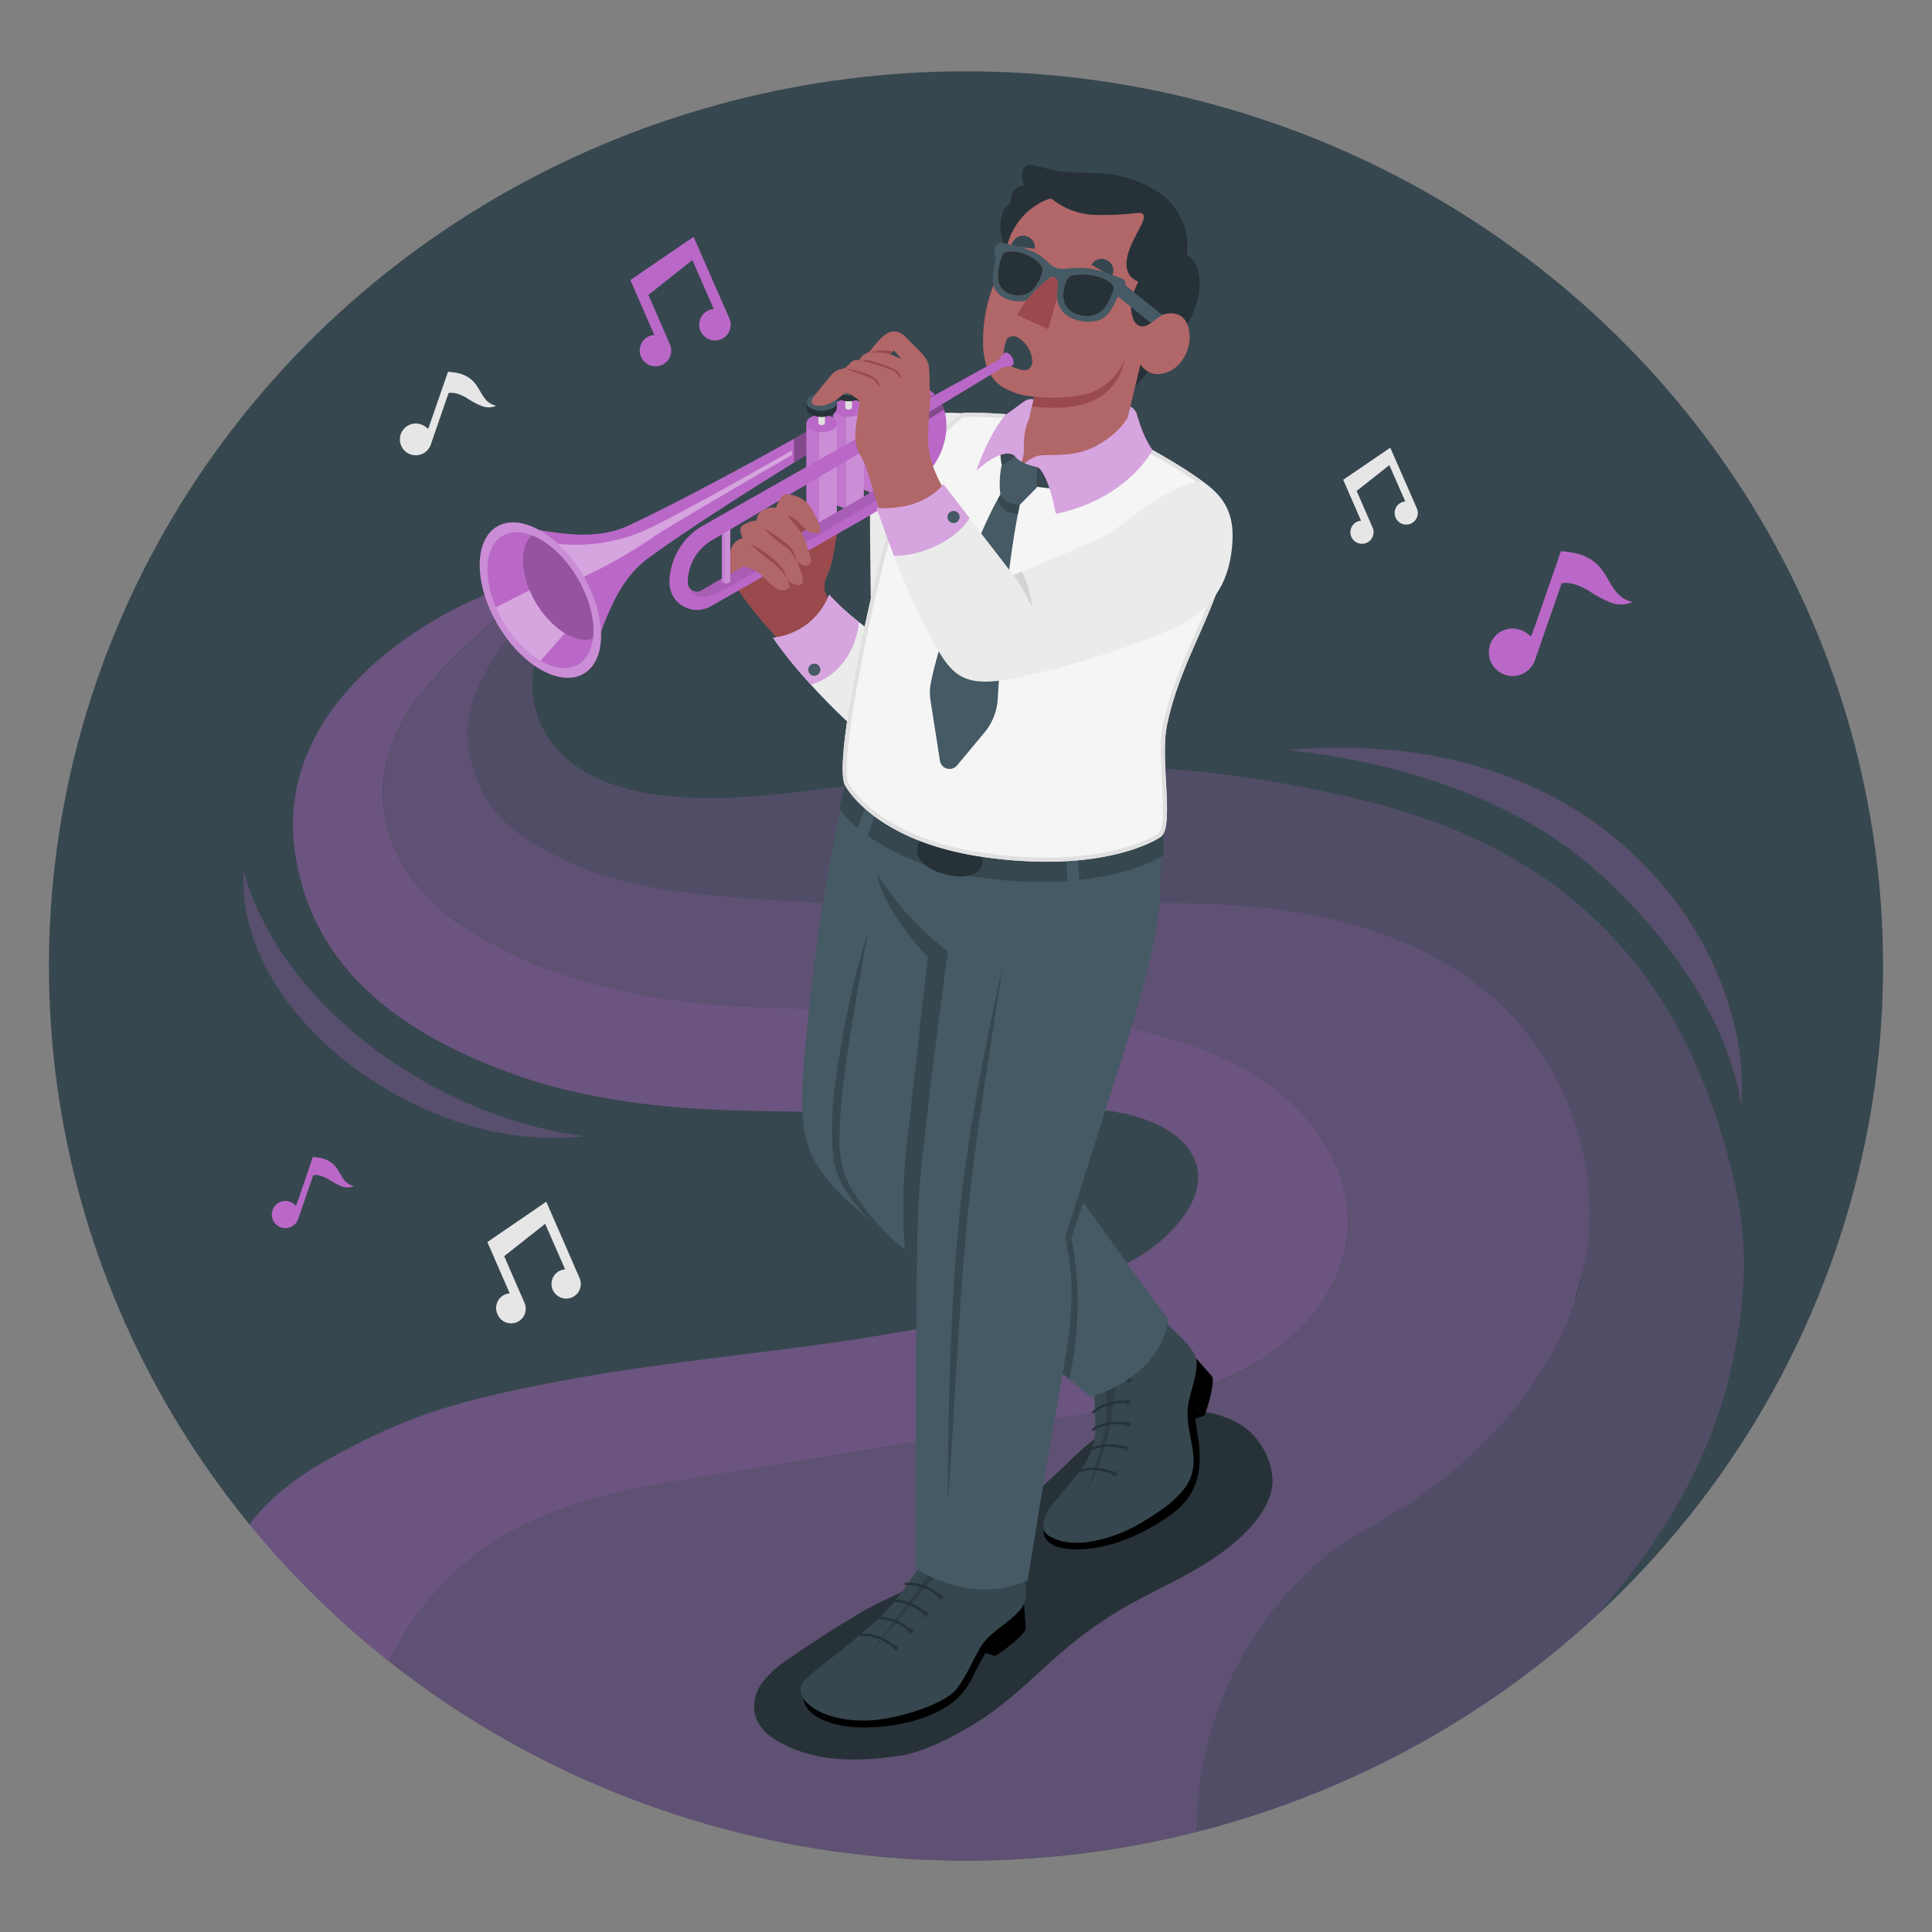 <svg xmlns="http://www.w3.org/2000/svg" viewBox="0 0 500 500"><rect x="0" y="0" width="500" height="500" fill="#808080" stroke="none"/><g id="freepik--Background--inject-627"><ellipse id="freepik--background--inject-627" cx="250" cy="250" rx="237.34" ry="231.54" style="fill:#37474f"></ellipse></g><g id="freepik--Shapes--inject-627"><g id="freepik--Waves--inject-627"><path d="M329.24,281.29c-12-8.88-26.92-13.18-41.67-16.17-47.24-9.57-95.72,3.48-144.16-13.67A105.1,105.1,0,0,1,122,241.16l-.14-.09a54.24,54.24,0,0,1-10.15-8l-.13-.13c-10.15-9.7-15.12-22.91-11.05-37.34.15-.5.28-1,.43-1.55,4-13.45,17.37-24.89,28.14-34.61a20.76,20.76,0,0,1-2.67-5.65l-.67.12c-15.23,5.92-55.69,28.75-49.25,67.82,4.43,26.84,23.83,44.39,55.65,56,25.8,9.41,52.81,9.58,68.54,9.88,27.49.54,55-2.55,82.45-.55,8.67.63,21.13,3.66,25.53,12,5.43,10.24-6.09,21.64-14.2,26.3-19.79,11.37-42.69,16.21-65.28,20-33.83,5.7-66.49,7.29-103.29,16.1-15.58,3.73-25.82,7.93-40,15.66-10.64,5.8-17.38,12-21.36,17.42a233.49,233.49,0,0,0,17.57,19.15,236.35,236.35,0,0,0,18.62,16.36,77.43,77.43,0,0,1,27.09-31c6.54-4.29,14.83-7.7,22.29-10.14,8.64-2.83,17.63-4.45,26.59-5.91l101.62-16.58c15.17-2.48,30.65-5.06,44.18-12.24s25-19.93,26.26-35C350.09,304.46,341.28,290.18,329.24,281.29Z" style="fill:#BA68C8;opacity:0.4"></path><path d="M385.73,257.65c-15.54-13.39-36.14-20-56.65-22.46s-41.28-1.22-61.94-.78q-37.11.81-74.18-1.92c-15.86-1.17-32.05-2.93-46.4-9.68s-21.37-12.89-24.79-26c-2.82-10.81,1.37-21.3,11-33.18-.18-.15-.36-.31-.54-.49a4.89,4.89,0,0,1-.52-.5,21.08,21.08,0,0,1-2.58-3.13C118.37,169.2,105,180.64,101,194.09c-10.21,34.36,25.66,51.43,42.41,57.36,48.44,17.15,96.92,4.1,144.16,13.67,14.75,3,29.63,7.29,41.67,16.17s20.85,23.17,19.59,37.92c-1.28,15.06-12.74,27.81-26.26,35s-29,9.76-44.18,12.24L176.77,383c-9,1.46-18,3.08-26.59,5.91-7.46,2.44-15.75,5.85-22.29,10.14a77.43,77.43,0,0,0-27.09,31c59.83,47.29,137.74,62,208.81,44.05a92.58,92.58,0,0,1,31.56-69.74c7.52-6.6,16.17-10.24,24.24-15.7,18.72-12.68,34.83-30.45,42-51.41.8-3.84,2.27-7.52,2.95-11.43C414.68,301,405,274.26,385.73,257.65Z" style="fill:#BA68C8;opacity:0.3"></path><path d="M449,349.44c4.09-22,2.39-35.51-2.5-52.64-11.09-38.9-34.83-75.48-93.87-89.7-55.62-13.39-89.32-8.86-135.9-3.4-16,1.87-54.87,8.61-71.82-9-10.55-11-6.53-24.26-5.44-26.85-.29-.13-.58-.25-.86-.39l-.46-.22c-.22-.1-.43-.21-.63-.32l-.78-.42c-.64-.37-1.24-.74-1.8-1.13-.27-.18-.53-.36-.79-.56s-.49-.37-.72-.57a7.68,7.68,0,0,1-.69-.59c-9.64,11.88-13.83,22.37-11,33.18,3.42,13.14,10.44,19.28,24.79,26s30.54,8.51,46.4,9.68q37,2.73,74.18,1.92c20.66-.44,41.42-1.71,61.94.78s41.11,9.07,56.65,22.46c19.29,16.61,28.95,43.36,24.64,68.2-4.5,25.94-22.93,47.91-45,62.84-8.07,5.46-16.72,9.1-24.23,15.7a92.53,92.53,0,0,0-31.57,69.74,237.73,237.73,0,0,0,104-56.36C420,409.76,442.31,385.74,449,349.44Z" style="fill:#BA68C8;opacity:0.2"></path><path d="M63.09,225.47c9,33.36,47.63,63.22,88,68.58C109.1,299,60.67,262.26,63.09,225.47Z" style="fill:#BA68C8;opacity:0.25"></path><path d="M333.16,194.12c27.26,2.84,58,11.94,79.28,30.62s35.29,41.55,38.15,61.22C453.94,248.3,417.69,186.6,333.16,194.12Z" style="fill:#BA68C8;opacity:0.25"></path></g></g><g id="freepik--Shadow--inject-627"><path id="freepik--shadow--inject-627" d="M253.38,445.38c9.11-5.84,15.11-12.69,23.89-19.89a101.66,101.66,0,0,1,13.54-9.37c7.22-4.18,14.95-7.48,22-12,6.28-4.06,14.12-10.36,16.15-18,1.63-6.14-2.44-13.93-7.53-17.19-10.35-6.63-26.88-4.47-36.65,2.32a73.17,73.17,0,0,0-8.52,7.42,305.59,305.59,0,0,1-36.17,29.53c-5.3,3.69-11.22,5.54-16.78,8.82-6.61,3.9-13.08,8-19.36,12.4a26.91,26.91,0,0,0-6.51,5.84,10.49,10.49,0,0,0-2.12,8.25,10.64,10.64,0,0,0,4.74,6.3c9.78,6.48,22,6.21,33.14,4.52C239.91,453.33,249.08,448.15,253.38,445.38Z" style="fill:#263238"></path></g><g id="freepik--Character--inject-627"><g id="freepik--character--inject-627"><g id="freepik--Bottom--inject-627"><polygon points="311.69 366.38 304.31 368.74 303.15 363.43 309.22 363.92 311.69 366.38"></polygon><path d="M309.53,351.51s3.14,3.52,4.1,4.64-1.17,8.66-1.94,10.23l-2.47-2.46c-.23,1.9.2,3.76.61,6.65.35,2.42,1.2,6.76.24,11-1.41,6.26-4.86,9.47-11.72,13.46-11.94,6.95-21,6.17-23.75,5.57-3.29-.72-5.1-3-4.28-5S309.53,351.51,309.53,351.51Z"></path><path d="M275,398.9a18.6,18.6,0,0,0,6.2.21,37.21,37.21,0,0,0,14.11-5q2.09-1.18,4.05-2.55c.67-.45,1.32-.92,2-1.41a24.15,24.15,0,0,0,5.47-5.35c4.62-6.6-.05-13.2.56-20.34.32-3.75,2.95-9.33,2.14-12.93-.44-2-3.44-5.05-6.1-7.57-2.43-2.32-5.67-6.26-6.89-4.77l.95,1.42c.3,1.63.38,4.62-3.15,8.5C292.57,351,286.66,356,283,352l-1.77-2.08c-1.17.87,1.13,4.08,1.6,8.12a84.74,84.74,0,0,1,.58,11.48,17.11,17.11,0,0,1-2.17,8.51,39.74,39.74,0,0,1-3.76,5.11l-4.68,5.7a16.38,16.38,0,0,0-1.64,2.25,9.06,9.06,0,0,0-1,3,3.35,3.35,0,0,0,.47,2.67,3.26,3.26,0,0,0,1,.79A13.09,13.09,0,0,0,275,398.9Z" style="fill:#37474f"></path><path d="M291.16,351.77c-2.08,1.36-4.67,2.37-6.85,1.27l-.08,0s2.56,2.64,2.07,14.8c-.14,3.55-4.84,17.5-4.84,17.5s4.12-6.18,6-17.52,1-13.74,3.69-16Z" style="opacity:0.15"></path><path d="M291.73,357.72a.79.79,0,0,0,1.13-1.11.79.79,0,0,0-1.12,0A.78.78,0,0,0,291.73,357.72Z" style="opacity:0.15"></path><path d="M291.33,363.38a.79.79,0,1,0,1.12-1.11.79.79,0,0,0-1.12,1.11Z" style="opacity:0.15"></path><path d="M291.44,369.05a.79.79,0,1,0,.16-1.11A.79.79,0,0,0,291.44,369.05Z" style="opacity:0.15"></path><path d="M290.76,375.23a.79.79,0,1,0,.29-1.08A.78.78,0,0,0,290.76,375.23Z" style="opacity:0.15"></path><path d="M287.81,381.76a.8.8,0,0,0,1,.41.79.79,0,1,0-1-.41Z" style="opacity:0.15"></path><path d="M292.51,357.4a.35.35,0,0,0,.1-.2.32.32,0,0,0-.28-.35c-.22,0-5.47-.54-9.21,2.77h0a.32.32,0,1,0,.43.47c3.52-3.12,8.66-2.61,8.71-2.61A.33.33,0,0,0,292.51,357.4Z" style="fill:#263238"></path><path d="M292.09,363.05a.31.31,0,0,0,.11-.2.32.32,0,0,0-.28-.35c-.23,0-5.47-.54-9.21,2.77h0a.33.33,0,0,0,0,.45.32.32,0,0,0,.45,0c3.52-3.11,8.66-2.61,8.71-2.61A.31.31,0,0,0,292.09,363.05Z" style="fill:#263238"></path><path d="M292.25,368.83a.34.34,0,0,0,.13-.18.33.33,0,0,0-.23-.39c-.22-.05-5.35-1.27-9.5,1.51h0a.32.32,0,0,0,.36.52c3.9-2.61,8.93-1.42,9-1.41A.33.33,0,0,0,292.25,368.83Z" style="fill:#263238"></path><path d="M291.59,375.11a.31.31,0,0,0,.15-.17.32.32,0,0,0-.19-.41c-.21-.07-5.16-1.88-9.6.38h0a.31.31,0,0,0-.13.42.32.32,0,0,0,.43.14c4.18-2.14,9-.37,9.09-.35A.33.33,0,0,0,291.59,375.11Z" style="fill:#263238"></path><path d="M288.66,381.74a.38.38,0,0,0,.16-.15.32.32,0,0,0-.14-.43c-.2-.1-4.91-2.45-9.58-.7h0a.33.33,0,0,0-.18.41.32.32,0,0,0,.41.18c4.4-1.65,9,.65,9.07.68A.36.36,0,0,0,288.66,381.74Z" style="fill:#263238"></path><path d="M219.06,202.79s-6.12,23.93-9.89,60.33c-2.9,28-2.56,34.24,7.51,45,11,11.71,61.23,48.8,65.36,53.39,0,0,17.74-4.22,20.34-19.87,0,0-14.19-19.45-25.71-35.6-11.2-15.68-19.25-20.19-19.25-20.19l19.65-72.39Z" style="fill:#455a64"></path><path d="M276.67,306c-11.2-15.68-19.25-20.19-19.25-20.19l16.3-60-46.94-.11c2.31,11,13.31,21.88,13.31,21.88s-3.76,34.05-5.65,50.63a150.09,150.09,0,0,0-.28,25.16c14.52,11.78,33.33,26.1,42.55,33.54a94.21,94.21,0,0,0,2.18-19.12c0-11.09-1.66-17.32-1.66-17.32l3.12-9.29C279.11,309.44,277.87,307.71,276.67,306Z" style="fill:#37474f"></path><path d="M224.57,241.3c-2.12,12.56-5.47,30.06-6.69,42.54-.51,6.84-1.5,14.39,1,20.86a44,44,0,0,0,5.65,8.95,65.39,65.39,0,0,0,7.34,7.83,53.52,53.52,0,0,1-8.12-7.16c-3.62-4-7.25-8.75-8-14.31s-.45-10.95,0-16.38a250.2,250.2,0,0,1,8.79-42.33Z" style="fill:#37474f"></path><polygon points="257.51 428.61 249.97 425.94 252.34 420.85 257.02 425.04 257.51 428.61"></polygon><path d="M265,415s.37,4.85.47,6.37-6.38,6.39-8,7.2L257,425c-1.37,1.42-2.19,3.21-3.66,5.85-1.22,2.2-2.76,6.35-6.18,9.22-5.08,4.26-13.06,6.51-21.24,6.94s-12.9-1.49-15.25-3.22-3.13-3.78-2.58-5.85S265,415,265,415Z"></path><path d="M242.88,398.85l-.15-2.82c-1.51,0-1.62,4.06-3.76,7.68-2.88,4.85-7.14,11-11.28,14.83-8.17,7.66-15.5,12.5-19.14,15.95-4.88,4.61,3.94,11.67,17.28,10.71,6.62-.48,18.34-4,21.59-7.94s5.18-10.06,7.78-12.94,8.24-5.82,9.84-9.28c.87-1.9.32-6.3-.28-10-.56-3.43-.75-8.7-2.69-8.24l-.11,1.77c-.77,1.52-2.57,4-7.9,5C251.4,404.05,243.44,404.42,242.88,398.85Z" style="fill:#37474f"></path><path d="M249.77,403.77c-2.55-.18-5.31-1-6.42-3.25l0-.07a6.41,6.41,0,0,1-1.63,5.44c-2.34,2.82-17.1,22.67-17.1,22.67s13.77-16.4,16.41-19.49c3.91-4.57,5.16-5.11,8.8-5.3Z" style="opacity:0.15"></path><path d="M246.52,409a.83.83,0,0,0,.92.71.82.82,0,0,0,.7-.91.8.8,0,0,0-.91-.7A.81.81,0,0,0,246.52,409Z" style="opacity:0.15"></path><path d="M242.65,413.41a.83.83,0,0,0,.92.71.82.82,0,1,0-.92-.71Z" style="opacity:0.15"></path><path d="M238.78,417.81a.81.81,0,0,0,.92.7.8.8,0,0,0,.7-.9.81.81,0,0,0-.91-.71A.82.82,0,0,0,238.78,417.81Z" style="opacity:0.15"></path><path d="M234.91,422.21a.82.82,0,0,0,.92.7.81.81,0,0,0-.21-1.61A.82.82,0,0,0,234.91,422.21Z" style="opacity:0.15"></path><path d="M231,426.61a.82.82,0,0,0,.92.7.81.81,0,1,0-.92-.7Z" style="opacity:0.15"></path><path d="M247.36,409.24a.32.32,0,0,0,.21-.1.33.33,0,0,0,0-.47c-.17-.15-4.16-3.86-9.29-3.48h0a.34.34,0,0,0-.3.35.34.34,0,0,0,.36.31c4.84-.36,8.75,3.26,8.79,3.3A.3.3,0,0,0,247.36,409.24Z" style="fill:#263238"></path><path d="M243.49,413.62a.35.35,0,0,0,.21-.1.32.32,0,0,0,0-.46c-.17-.16-4.16-3.86-9.3-3.48h0a.33.33,0,0,0-.3.35.33.33,0,0,0,.35.3c4.84-.36,8.76,3.27,8.8,3.3A.3.3,0,0,0,243.49,413.62Z" style="fill:#263238"></path><path d="M239.63,418a.28.28,0,0,0,.2-.1.32.32,0,0,0,0-.46c-.17-.16-4.16-3.86-9.29-3.48h0a.33.33,0,0,0-.3.35.33.33,0,0,0,.36.3c4.83-.36,8.75,3.27,8.79,3.31A.34.34,0,0,0,239.63,418Z" style="fill:#263238"></path><path d="M235.76,422.43a.28.28,0,0,0,.2-.1.32.32,0,0,0,0-.46c-.17-.16-4.16-3.86-9.29-3.48h0a.33.33,0,0,0-.3.35.34.34,0,0,0,.36.3c4.84-.36,8.75,3.27,8.79,3.3A.31.31,0,0,0,235.76,422.43Z" style="fill:#263238"></path><path d="M231.89,426.83a.33.33,0,0,0,.19-.56c-.17-.16-4.16-3.86-9.29-3.48h0a.33.33,0,0,0-.3.35.34.34,0,0,0,.36.3c4.84-.36,8.75,3.27,8.79,3.3A.31.31,0,0,0,231.89,426.83Z" style="fill:#263238"></path><path d="M300.15,204.55c.31,10.58.4,17.86.16,25.56-.29,9.6-2.85,19.23-5.86,30.12S276.87,316.14,275.72,320c1.42,8.34,2.94,15.72-.4,33.88-4.83,26.21-9.33,55.05-9.33,55.05S254,416,237,406c0,0-.15-76.7.64-93.86.69-14.9,7.68-65.92,7.68-65.92s-24.41-17.2-26.21-43.46Z" style="fill:#455a64"></path><path d="M259.53,249.65C256.21,272.77,252,295.77,250,319c-2.05,22.84-3,47.09-4.7,69.93.07-23.4.54-46.79,2.6-70.12s6.7-46.33,11.66-69.2Z" style="fill:#37474f"></path><path d="M217.25,209.14c3.2,5.24,14.38,13.51,30.27,16.85s37.67,3.91,53.53-4.48v-6.33s-19.22,9.77-50,3.58c-22.12-4.45-32-17.4-32-17.4Z" style="fill:#37474f"></path><path d="M246.58,216.06c-9.84-2.74-13.4,6.95-2.72,10C256.43,229.72,258.1,219.25,246.58,216.06Z" style="fill:#263238"></path><polygon points="275.88 219.03 276.3 229.99 279.31 229.44 278.9 218.62 275.88 219.03" style="fill:#455a64"></polygon><polygon points="224.79 206.66 220.96 216.94 223.95 217.59 227.73 207.44 224.79 206.66" style="fill:#455a64"></polygon></g><path d="M249,106.93c-14.95-1-23.75,5.48-23.84,19.59-.09,16.11.36,37,.36,37l.69,24.48s6.7,8.57,11.56,7.67,8.25-7.11,9.09-30S249,106.93,249,106.93Z" style="fill:#ebebeb"></path><path d="M188.9,148.57c1.56,4.93,11.57,16.11,15,19.47,0,0,10.12-.87,12.88-10.71-2.81-2.7-4.33-4.22-2.8-8.16a28,28,0,0,0,1.34-3.86c.72-3.2.81-5.51,1.74-8.28a1.79,1.79,0,0,0-.14-1.94,1.35,1.35,0,0,0-1.46-.41,3,3,0,0,0-1.11.59,14.77,14.77,0,0,0-3.11,4.12.56.56,0,0,1-.22.24c-.25.12-.51-.13-.66-.36-1.2-1.83-1.45-4.18-2.77-5.91a2.31,2.31,0,0,0-.54-.54c-1.34-.88-3.58,0-4.86.65a12.65,12.65,0,0,0-4.72,3.93C193.43,142.86,188.9,148.57,188.9,148.57Z" style="fill:#9a4a4d"></path><path d="M200.07,165.05c7.07,10.5,22.12,25.41,27.85,28.63s14.61,3.92,14.92-5.25c.44-13-5.05-16.91-10.23-20.16-12.81-8.06-18-14.37-18-14.37A17.48,17.48,0,0,1,200.07,165.05Z" style="fill:#ebebeb"></path><path d="M222.28,161a56.66,56.66,0,0,1-7.71-7.09,17.48,17.48,0,0,1-14.5,11.15,111,111,0,0,0,9.77,12.12C218.23,174.59,221.65,167,222.28,161Z" style="fill:#BA68C8"></path><path d="M222.28,161a56.66,56.66,0,0,1-7.71-7.09,17.48,17.48,0,0,1-14.5,11.15,111,111,0,0,0,9.77,12.12C218.23,174.59,221.65,167,222.28,161Z" style="fill:#fff;opacity:0.4"></path><circle cx="210.74" cy="173.32" r="1.57" style="fill:#455a64"></circle><path id="freepik--Chest--inject-627" d="M228.13,143.4c5.42-21.5,15.25-32.94,20.88-36.47,3.52-.51,17.54.76,17.54.76a90.6,90.6,0,0,1,20.92,3.06s22.19,11,27.37,17.08c4.47,5.28,4.16,13.38,1,22.75-4.32,12.85-11,23.29-13.83,37.14-1.86,9,2,25.94-1.56,28.84,0,0-13.5,9.67-45.25,5.34-28.77-3.93-36.36-18.41-36.36-18.41C215.7,199.24,222.9,164.13,228.13,143.4Z" style="fill:#f5f5f5"></path><path id="freepik--chest--inject-627" d="M251.57,107.87c5.18,0,14.79.86,14.88.87h.08a90.58,90.58,0,0,1,20.56,3c1.51.75,22.12,11.08,26.94,16.77,3.86,4.56,4.13,11.87.81,21.74-1.67,5-3.73,9.65-5.72,14.19C306,171.57,302.75,179,301,187.51c-.85,4.13-.56,9.66-.28,15,.29,5.56.62,11.86-.9,13.19-.57.39-9.59,6.24-29,6.24a114.25,114.25,0,0,1-15.48-1.11c-27.81-3.79-35.5-17.71-35.57-17.85l0-.07-.05-.07c-2.44-3.3,2.92-33.27,9.46-59.2,5.38-21.33,15.15-32.41,20.23-35.71a20.6,20.6,0,0,1,2.19-.08m0-1.06a21.1,21.1,0,0,0-2.56.12c-5.63,3.53-15.46,15-20.88,36.47-5.23,20.73-12.43,55.84-9.29,60.09,0,0,7.59,14.48,36.36,18.41A116.13,116.13,0,0,0,270.83,223c20.61,0,29.62-6.45,29.62-6.45,3.52-2.9-.3-19.83,1.56-28.84,2.87-13.85,9.51-24.29,13.83-37.14,3.16-9.37,3.47-17.47-1-22.75-5.18-6.11-27.37-17.08-27.37-17.08a90.6,90.6,0,0,0-20.92-3.06s-9.69-.88-15-.88Z" style="fill:#e0e0e0"></path><g id="freepik--Head--inject-627"><path d="M259.9,63.48c-.19-.5-.36-1-.51-1.48a11.39,11.39,0,0,1,.11-6.86,3.94,3.94,0,0,1,2-2.53,5.57,5.57,0,0,1,.8-3.08,3.06,3.06,0,0,1,2.7-1.46,6.56,6.56,0,0,1-.38-3.48,2.19,2.19,0,0,1,1.18-1.81c1.06-.38,2.71.2,3.75.49a33.5,33.5,0,0,0,5.25,1.08c3.71.41,7.45.28,11.17.64A29.27,29.27,0,0,1,299,49.24a17.3,17.3,0,0,1,8.32,13.32c0,.38-.25,3.25-.13,3.33,5.92,4.24,2.67,14.82-.62,19C300,93.47,296.51,96.79,293,101.05h-5.74s-12.63-15-17.7-22.33l-7.11-10.3A24.58,24.58,0,0,1,259.9,63.48Z" style="fill:#263238"></path><path d="M254.44,89.6c.2,5.13,1.94,9.16,6.12,11.16a19.15,19.15,0,0,0,7.07,1.9l-1.34,5.81c-4.92,3.92-1.5,9.91-3.12,13.85,5.36-4.76,19-1.48,27.05-7.55l4.95-20.51s1.84,3.67,6.61,2.2c3.62-1.11,7-6,5.88-11.28s-6-4.34-7.75-3.24c-1.22.79-2.27,2.2-3.77,2.47-3.14.57-3.65-4.29-3.36-6.39a15.62,15.62,0,0,1,1.62-4.67.53.53,0,0,0,.08-.42.55.55,0,0,0-.26-.24,4.19,4.19,0,0,1-2.09-1.84,5.61,5.61,0,0,1-.54-3.42c.44-3.61,2.66-6.71,4.12-10,.56-1.27.52-2.47-1.21-2.33a74.6,74.6,0,0,1-11.17.51A18.59,18.59,0,0,1,272.9,52a2,2,0,0,0-1-.56,1.9,1.9,0,0,0-.81.17,17.35,17.35,0,0,0-9.85,10.1c-1.39,3.73-2.21,7.66-3.8,11.31A39.61,39.61,0,0,0,254.44,89.6Z" style="fill:#b16668"></path><path d="M287.71,71.62l-5.25-3.11a3.05,3.05,0,0,1,5.25,3.11Z" style="fill:#37474f"></path><path d="M261.75,63.76l6.07.58a3,3,0,1,0-6.07-.58Z" style="fill:#37474f"></path><path d="M262.23,90.22a1.62,1.62,0,1,0,1.95-1.2A1.63,1.63,0,0,0,262.23,90.22Z" style="fill:#9a4a4d"></path><path d="M267.63,102.66c7.22.66,13.58-.07,16.94-2.09A14.49,14.49,0,0,0,291,93a13.77,13.77,0,0,1-4.5,8.33c-2.83,2.6-6.31,3.59-10.87,4.12a47.13,47.13,0,0,1-8.58-.26Z" style="fill:#9a4a4d"></path><path d="M290.66,72.25c-.31-.13-.61-.25-.93-.4-3-1.21-7-2.51-9.67-2.55-3.36-.06-4.81.6-6.5.1s-2.23-1.74-4.76-3.47c-2-1.36-5.84-2.39-8.85-2.94l-.93-.17a1.8,1.8,0,0,0-1.58,1.34,3.37,3.37,0,0,0,.13,2.11,1.62,1.62,0,0,1,.1.76,33.26,33.26,0,0,0-.76,5.41c.1,1.53.58,4,4.25,5.17a10,10,0,0,0,2,.37h.17a7.23,7.23,0,0,0,1.79-.16l.11,0,.16,0,.22-.07c.06,0,.13,0,.2-.06a2.09,2.09,0,0,0,.21-.1.63.63,0,0,0,.22-.09c.15-.07.29-.13.43-.21a8.67,8.67,0,0,0,2-1.58c1.51-1.54,2.27-4.06,3.72-4l.17,0,.18.06c1.81.53.55,3.17.83,5.38a9.1,9.1,0,0,0,.21,1.16A6.33,6.33,0,0,0,278,82.6c2.41.87,6,1.08,8.09-.7,1.69-1.48,2.44-3.74,3.47-5.56.42-.74,1-1.16,1.43-1.93S291.47,72.63,290.66,72.25Zm-22.3,1.31a7.07,7.07,0,0,1-.66.92l0,.06-.08.1-.06.06a.9.9,0,0,0-.09.1c-.08.08-.14.15-.22.22s-.13.11-.19.18a.18.18,0,0,1-.08,0,.43.43,0,0,1-.14.12.63.63,0,0,1-.12.1s0,0,0,0a5.36,5.36,0,0,1-5.12.72,4.77,4.77,0,0,1-2-1.12c-1.69-1.61-1.34-4-1.2-5.12.23-1.43.84-4.17,1.69-4.58a3.5,3.5,0,0,1,.89-.24.06.06,0,0,1,.06,0,2,2,0,0,1,.36,0,1.62,1.62,0,0,0,.22,0h.53l.72.08.37.07.23,0,.18,0,.63.17a1,1,0,0,1,.16.06,13.77,13.77,0,0,1,1.31.5c2,.87,3.81,2.41,4.05,3.41S269.21,72.17,268.36,73.56Zm18,4.74s0,0-.07.08l-.06.1a5.52,5.52,0,0,1-.34.49,1.72,1.72,0,0,1-.23.32h0c-.12.16-.26.32-.41.49a1.37,1.37,0,0,1-.16.18.29.29,0,0,0-.09.1l-.12.1-.14.15-.17.14-.18.15-.22.16a6.18,6.18,0,0,1-8.54-2.08,5.66,5.66,0,0,1-.39-3.08c.22-1.59.69-3.39,1.58-4a3,3,0,0,1,1.13-.46l.2,0,.1,0,.51-.08a3.42,3.42,0,0,1,.45,0,11.74,11.74,0,0,1,1.46,0,5.24,5.24,0,0,1,.56,0,11.17,11.17,0,0,1,1.43.17,1.65,1.65,0,0,1,.32.06c3,.59,4.6,1.77,5.05,2.52S287.13,77,286.34,78.3Z" style="fill:#455a64"></path><polygon points="291.13 73.72 300.78 81.52 297.78 83.53 288.54 76.08 291.13 73.72" style="fill:#455a64"></polygon><path d="M286.68,78.42a8.77,8.77,0,0,1-1.28,1.79,6.18,6.18,0,0,1-6.08,1.27,5.28,5.28,0,0,1-3.71-2.79,5.66,5.66,0,0,1-.39-3.08c.22-1.59.69-3.39,1.58-4a3,3,0,0,1,1.13-.46l.2,0,.1,0,.51-.08a3.42,3.42,0,0,1,.45,0,11.74,11.74,0,0,1,1.46,0,5.24,5.24,0,0,1,.56,0,11.17,11.17,0,0,1,1.43.17,1.65,1.65,0,0,1,.32.06c3,.59,4.6,1.77,5.05,2.52s-.13,1.89-.36,2.49A23.12,23.12,0,0,1,286.68,78.42Z" style="fill:#263238"></path><path d="M268.36,73.56a7.07,7.07,0,0,1-.66.92l0,.06-.08.1-.06.06a.9.9,0,0,0-.09.1c-.08.08-.14.15-.22.22s-.13.11-.19.18a.18.18,0,0,1-.08,0,.43.43,0,0,1-.14.12.63.63,0,0,1-.12.1s0,0,0,0a5.36,5.36,0,0,1-5.12.72,4.77,4.77,0,0,1-2-1.12c-1.69-1.61-1.34-4-1.2-5.12.23-1.43.84-4.17,1.69-4.58a3.5,3.5,0,0,1,.89-.24.06.06,0,0,1,.06,0,2,2,0,0,1,.36,0,1.62,1.62,0,0,0,.22,0h.53l.72.08.37.07.23,0,.18,0,.63.17a1,1,0,0,1,.16.06,13.77,13.77,0,0,1,1.31.5c2,.87,3.81,2.41,4.05,3.41S269.21,72.17,268.36,73.56Z" style="fill:#263238"></path><path d="M273.58,77.2l-2.33,8-8-3.66a24.24,24.24,0,0,1,5.06-6.72c2.27-2.39,3.42-2.78,4.27-3.09a1.34,1.34,0,0,1,1.12,1.1C274,74,273.3,75.61,273.58,77.2Z" style="fill:#9a4a4d"></path></g><g id="freepik--Neck--inject-627"><path d="M278.33,119.61l-10,1.26-.47,5s7,1.3,11.85.42ZM259.21,113s-.75,4.69.13,7.59,3.45-2.41,3.45-2.41a28.69,28.69,0,0,1,.64-6.95Z" style="fill:#37474f"></path><path d="M294.11,106.89a3.64,3.64,0,0,0-1.58-1.69l-.69,2.85s-2,4-8.08,7.32-12.91,2-15.29,2.64a10,10,0,0,0-5.3,4.31s4.23-2.33,5.61-1.25,3.18,5,4.49,11.89c18.59-3.9,25-16.5,25-16.5C295.65,112.81,294.5,108,294.11,106.89Zm-27.82,1.58,1.18-5.09a2.8,2.8,0,0,0-2.38.51c-1.09.72-2.69,2-4.71,3.37-4.55,5.06-7.65,14.49-7.65,14.49s4.08-3.93,7.54-4.33c4.37-.51,2.9,4.9,2.9,4.9.9-2,1.86-4,1.81-5.73S264.93,111.19,266.29,108.47Z" style="fill:#BA68C8"></path><path d="M294.11,106.89a3.64,3.64,0,0,0-1.58-1.69l-.69,2.85s-2,4-8.08,7.32-12.91,2-15.29,2.64a10,10,0,0,0-5.3,4.31s4.23-2.33,5.61-1.25,3.18,5,4.49,11.89c18.59-3.9,25-16.5,25-16.5C295.65,112.81,294.5,108,294.11,106.89Zm-27.82,1.58,1.18-5.09a2.8,2.8,0,0,0-2.38.51c-1.09.72-2.69,2-4.71,3.37-4.55,5.06-7.65,14.49-7.65,14.49s4.08-3.93,7.54-4.33c4.37-.51,2.9,4.9,2.9,4.9.9-2,1.86-4,1.81-5.73S264.93,111.19,266.29,108.47Z" style="fill:#fff;opacity:0.4"></path><path d="M258.92,128c-5.44,8.78-15.35,35.59-18,48.61a13.48,13.48,0,0,0-.09,4.74l2.42,15.51a2.52,2.52,0,0,0,4.44,1.22l7.08-8.49a15,15,0,0,0,3.45-8.76c.57-10,2.18-33.29,5.67-50.12Z" style="fill:#455a64"></path><path d="M258.92,128c-.23.37-.48.78-.72,1.22a5.56,5.56,0,0,0,1.18,2.09,5,5,0,0,0,3.48,1.6,2.56,2.56,0,0,0,.61,0l.42-2.15Z" style="fill:#37474f"></path><path d="M262.79,118.21c1.36,1.88,5.57,2.66,5.57,2.66v5.27l-4.47,4.55s-3.84-.06-5-2.71a23.65,23.65,0,0,1,.31-7.48Z" style="fill:#455a64"></path></g><g id="freepik--Trumpet--inject-627"><path d="M260.57,87.83l0,0a.3.3,0,0,0-.07.15,13.26,13.26,0,0,0-.85,3.92l1.53,2.67c.87.33,2.65,1.25,3.91,1.22a.12.12,0,0,0,.08,0h.24a1.66,1.66,0,0,0,.75-.24,2.4,2.4,0,0,0,1-2.24,7.58,7.58,0,0,0-3.55-5.86,2.44,2.44,0,0,0-2.42-.19A1.76,1.76,0,0,0,260.57,87.83Z" style="fill:#37474f"></path><path d="M216.33,107.46c-6.52,3.72-36,20.35-53.76,28.59-12.32,5.72-26.46-1.12-34.2.39l21.85,38.33c5.06-6.05,6.51-22.24,17.47-30.26,15.8-11.54,43.9-28.61,50.25-32.36Z" style="fill:#BA68C8"></path><path d="M139.69,137.26c-8.67-4.9-15.63-.8-15.54,9.17s7.2,22,15.88,26.91,15.63.8,15.53-9.16S148.36,142.16,139.69,137.26Z" style="fill:#BA68C8"></path><path d="M139.69,137.26c-8.67-4.9-15.63-.8-15.54,9.17s7.2,22,15.88,26.91,15.63.8,15.53-9.16S148.36,142.16,139.69,137.26Z" style="fill:#fff;opacity:0.25"></path><path d="M126.13,147.55c.09,8.72,6.28,19.22,13.86,23.52,6.92,3.91,12.58,1.28,13.47-5.81a13.94,13.94,0,0,0,.14-2.18c-.1-8.72-6.32-19.27-13.9-23.57a14,14,0,0,0-2-.93C131.09,135.93,126.05,139.61,126.13,147.55Z" style="fill:#BA68C8"></path><path d="M135.36,145.12c.06,7,5.09,15.59,11.23,19,2.6,1.48,5,1.8,6.87,1.1a13.94,13.94,0,0,0,.14-2.18c-.1-8.72-6.32-19.27-13.9-23.57a14,14,0,0,0-2-.93C136.2,139.89,135.32,142.13,135.36,145.12Z" style="opacity:0.2"></path><path d="M239.74,100.48a10.67,10.67,0,0,0-10.25-.23c-2.44,1.27-4.87,2.58-7.27,3.9-4.82,2.66-9.56,5.41-14.28,8.17-3.24,1.92-21.24,12.31-24.43,14.2l-.88.51-.44.26c-.07,0-.17.06-.21.15a1.08,1.08,0,0,0,.05.59l1.79,3.12c.34.31.46.44.73.24.8-.48,2.31-1.3,3.11-1.79l22.7-13.11c7.08-4.09,14.15-8.12,21.4-11.84a5.63,5.63,0,0,1,8.19,4.8l4.75-2A9.91,9.91,0,0,0,239.74,100.48Z" style="fill:#BA68C8"></path><path d="M204.92,116.6v1.16s-28.2,16.23-35.77,21.18a128.31,128.31,0,0,1-18.05,10.32,35.66,35.66,0,0,0-6.7-8.51,45.2,45.2,0,0,0,21.36-3C173.15,134.78,204.92,116.6,204.92,116.6Z" style="fill:#fff;opacity:0.4"></path><path d="M205.49,119.71c5.33-3.27,9.58-5.86,12.27-7.45,4.45-2.52,8.92-5,13.46-7.32V99.55a10.44,10.44,0,0,0-1.73.7c-2.44,1.27-4.87,2.58-7.27,3.9-2,1.09-3.93,2.2-5.88,3.32h0c-2.35,1.34-6.17,3.49-10.84,6.1Z" style="opacity:0.3"></path><path d="M239.9,108.72l4.43-2.67a9.74,9.74,0,0,0-2.5-4L237,104.72A5.4,5.4,0,0,1,239.9,108.72Z" style="opacity:0.3"></path><path d="M230.52,101.6a1.94,1.94,0,0,0-1.15-1.6,6.1,6.1,0,0,0-5.55,0,2,2,0,0,0-1.15,1.6v23.64a2,2,0,0,0,1.15,1.6,6.16,6.16,0,0,0,5.55,0,1.94,1.94,0,0,0,1.15-1.6Z" style="fill:#BA68C8"></path><path d="M230.52,101.6a1.94,1.94,0,0,0-1.15-1.6,6.1,6.1,0,0,0-5.55,0,2,2,0,0,0-1.15,1.6v23.64a2,2,0,0,0,1.15,1.6,6.16,6.16,0,0,0,5.55,0,1.94,1.94,0,0,0,1.15-1.6Z" style="fill:#fff;opacity:0.25"></path><path d="M226,99.37a5.29,5.29,0,0,0-2.14.63,2,2,0,0,0-1.15,1.6v23.64a2,2,0,0,0,1.15,1.6,5.46,5.46,0,0,0,2.14.63Z" style="fill:#BA68C8;opacity:0.6"></path><path d="M223.82,100a1.69,1.69,0,0,0,0,3.2,6.16,6.16,0,0,0,5.55,0,1.69,1.69,0,0,0,0-3.2A6.1,6.1,0,0,0,223.82,100Z" style="fill:#BA68C8"></path><path d="M227.45,96.32a.42.42,0,0,0-.25-.35A1.36,1.36,0,0,0,226,96a.44.44,0,0,0-.25.35v5.15a.45.45,0,0,0,.25.35,1.36,1.36,0,0,0,1.21,0,.43.43,0,0,0,.25-.35Z" style="fill:#e0e0e0"></path><path d="M226,96a.44.44,0,0,0-.25.35.45.45,0,0,0,.25.35,1.36,1.36,0,0,0,1.21,0,.43.43,0,0,0,.25-.35.42.42,0,0,0-.25-.35A1.36,1.36,0,0,0,226,96Z" style="fill:#ebebeb"></path><path d="M230.52,96a1.94,1.94,0,0,0-1.15-1.6,6.16,6.16,0,0,0-5.55,0,2,2,0,0,0-1.15,1.6v1.6a2,2,0,0,0,1.15,1.6,6.16,6.16,0,0,0,5.55,0,1.94,1.94,0,0,0,1.15-1.6Z" style="fill:#263238"></path><path d="M223.82,94.41a2,2,0,0,0-1.15,1.6,2,2,0,0,0,1.15,1.61,6.16,6.16,0,0,0,5.55,0A2,2,0,0,0,230.52,96a1.94,1.94,0,0,0-1.15-1.6A6.16,6.16,0,0,0,223.82,94.41Z" style="fill:#455a64"></path><path d="M223.54,105.62a1.94,1.94,0,0,0-1.15-1.6,6.08,6.08,0,0,0-5.54,0,1.94,1.94,0,0,0-1.15,1.6v23.64a1.94,1.94,0,0,0,1.15,1.6,6.14,6.14,0,0,0,5.54,0,1.94,1.94,0,0,0,1.15-1.6Z" style="fill:#BA68C8"></path><path d="M223.54,105.62a1.94,1.94,0,0,0-1.15-1.6,6.08,6.08,0,0,0-5.54,0,1.94,1.94,0,0,0-1.15,1.6v23.64a1.94,1.94,0,0,0,1.15,1.6,6.14,6.14,0,0,0,5.54,0,1.94,1.94,0,0,0,1.15-1.6Z" style="fill:#fff;opacity:0.25"></path><path d="M219,103.39a5.2,5.2,0,0,0-2.13.63,1.94,1.94,0,0,0-1.15,1.6v23.64a1.94,1.94,0,0,0,1.15,1.6,5.36,5.36,0,0,0,2.13.63Z" style="fill:#BA68C8;opacity:0.6"></path><path d="M216.85,104a1.69,1.69,0,0,0,0,3.2,6.14,6.14,0,0,0,5.54,0,1.69,1.69,0,0,0,0-3.2A6.08,6.08,0,0,0,216.85,104Z" style="fill:#BA68C8"></path><path d="M220.47,100.34a.42.42,0,0,0-.25-.35,1.33,1.33,0,0,0-1.2,0,.42.42,0,0,0-.25.35v5.15a.43.43,0,0,0,.25.35,1.33,1.33,0,0,0,1.2,0,.43.43,0,0,0,.25-.35Z" style="fill:#e0e0e0"></path><path d="M219,100a.42.42,0,0,0-.25.35.43.43,0,0,0,.25.35,1.33,1.33,0,0,0,1.2,0,.43.43,0,0,0,.25-.35.42.42,0,0,0-.25-.35A1.33,1.33,0,0,0,219,100Z" style="fill:#ebebeb"></path><path d="M223.54,100a2,2,0,0,0-1.15-1.6,6.14,6.14,0,0,0-5.54,0,2,2,0,0,0-1.15,1.6v1.6a1.94,1.94,0,0,0,1.15,1.6,6.14,6.14,0,0,0,5.54,0,1.94,1.94,0,0,0,1.15-1.6Z" style="fill:#263238"></path><path d="M216.85,98.43a1.7,1.7,0,0,0,0,3.21,6.14,6.14,0,0,0,5.54,0,1.7,1.7,0,0,0,0-3.21A6.14,6.14,0,0,0,216.85,98.43Z" style="fill:#455a64"></path><path d="M216.57,109.64a2,2,0,0,0-1.15-1.6,6.1,6.1,0,0,0-5.55,0,1.94,1.94,0,0,0-1.15,1.6v23.64a1.94,1.94,0,0,0,1.15,1.6,6.16,6.16,0,0,0,5.55,0,2,2,0,0,0,1.15-1.6Z" style="fill:#BA68C8"></path><path d="M216.57,109.64a2,2,0,0,0-1.15-1.6,6.1,6.1,0,0,0-5.55,0,1.94,1.94,0,0,0-1.15,1.6v23.64a1.94,1.94,0,0,0,1.15,1.6,6.16,6.16,0,0,0,5.55,0,2,2,0,0,0,1.15-1.6Z" style="fill:#fff;opacity:0.25"></path><path d="M212,107.42a5.35,5.35,0,0,0-2.13.62,2,2,0,0,0-1.15,1.6v23.64a1.94,1.94,0,0,0,1.15,1.6,5.2,5.2,0,0,0,2.13.63Z" style="fill:#BA68C8;opacity:0.6"></path><path d="M209.87,108a1.69,1.69,0,0,0,0,3.2,6.16,6.16,0,0,0,5.55,0,1.69,1.69,0,0,0,0-3.2A6.1,6.1,0,0,0,209.87,108Z" style="fill:#BA68C8"></path><path d="M213.5,104.36a.44.44,0,0,0-.25-.35,1.36,1.36,0,0,0-1.21,0,.42.42,0,0,0-.25.35v5.15a.43.43,0,0,0,.25.35,1.36,1.36,0,0,0,1.21,0,.45.45,0,0,0,.25-.35Z" style="fill:#e0e0e0"></path><path d="M212,104a.37.37,0,0,0,0,.7,1.36,1.36,0,0,0,1.21,0,.37.37,0,0,0,0-.7A1.36,1.36,0,0,0,212,104Z" style="fill:#ebebeb"></path><path d="M216.57,104.05a2,2,0,0,0-1.15-1.6,6.16,6.16,0,0,0-5.55,0,2,2,0,0,0-1.15,1.6v1.6a1.94,1.94,0,0,0,1.15,1.6,6.1,6.1,0,0,0,5.55,0,2,2,0,0,0,1.15-1.6Z" style="fill:#263238"></path><path d="M209.87,102.45a1.7,1.7,0,0,0,0,3.21,6.16,6.16,0,0,0,5.55,0,1.7,1.7,0,0,0,0-3.21A6.16,6.16,0,0,0,209.87,102.45Z" style="fill:#455a64"></path><path d="M244.7,107.4l-4.75,2a14.39,14.39,0,0,1-1.55,6.7,15.18,15.18,0,0,1-4.62,5.36,102,102,0,0,1-13.3,8.84c-4.56,2.59-16.62,9.56-21.32,12.28-1.14.67-16.28,9.42-17.38,10.05a2.37,2.37,0,0,1-3.8-1.85l-4.72,0a7.09,7.09,0,0,0,2.49,5.37,7.19,7.19,0,0,0,8.47.59l1.78-1c2.32-1.32,27.22-15.57,29.83-17.05,4.21-2.44,10.27-5.72,14.26-8.41,4.75-3.29,10.11-6.5,12.79-11.92A17.32,17.32,0,0,0,244.7,107.4Z" style="fill:#BA68C8"></path><path d="M239.55,113a14.6,14.6,0,0,1-5.77,8.49,102,102,0,0,1-13.3,8.84c-4.56,2.59-16.62,9.56-21.32,12.28-1.14.67-16.28,9.42-17.38,10.05a2.37,2.37,0,0,1-3.64-1.06h0c.85,2.59,2.94,4.07,7.42,1.95s44.66-25.51,48.91-29.28A15.56,15.56,0,0,0,239.55,113Z" style="opacity:0.1"></path><path d="M189,135a.57.57,0,0,0-.32-.45,1.76,1.76,0,0,0-1.55,0,.57.57,0,0,0-.32.45v15.36a.57.57,0,0,0,.32.45,1.76,1.76,0,0,0,1.55,0,.57.57,0,0,0,.32-.45Z" style="fill:#BA68C8"></path><path d="M189,135a.57.57,0,0,0-.32-.45,1.76,1.76,0,0,0-1.55,0,.57.57,0,0,0-.32.45v15.36a.57.57,0,0,0,.32.45,1.76,1.76,0,0,0,1.55,0,.57.57,0,0,0,.32-.45Z" style="fill:#fff;opacity:0.25"></path><path d="M187.12,134.5a.48.48,0,0,0,0,.9,1.76,1.76,0,0,0,1.55,0,.48.48,0,0,0,0-.9A1.76,1.76,0,0,0,187.12,134.5Z" style="fill:#BA68C8"></path><path d="M260.92,91.43a1,1,0,0,0-.95-.07c-.72.4-1.07,1.58-1.9,2-10.53,5.78-28.51,15.74-37.73,20.9-4.56,2.56-34,19.27-38.24,21.67a17.18,17.18,0,0,0-8.84,14.44v.46h.56l3.6,0H178c0-.11,0-.22,0-.32a12.57,12.57,0,0,1,6.33-10.73c12.71-7.51,44.84-26.42,57.54-34l17.4-10.54c.69-.41,2.11-.27,2.68-.62a.93.93,0,0,0,.37-.87A2.93,2.93,0,0,0,260.92,91.43Z" style="fill:#BA68C8"></path><path d="M187.57,134.35a1.59,1.59,0,0,0-.45.15.57.57,0,0,0-.32.45v15.36a.57.57,0,0,0,.32.45,1.59,1.59,0,0,0,.45.15Z" style="fill:#BA68C8;opacity:0.4"></path><path d="M146.15,163.91,139.9,171c-4.85-2.78-9.11-8.09-11.56-13.83l8.73-4.42A24.43,24.43,0,0,0,146.15,163.91Z" style="fill:#fff;opacity:0.4"></path></g><g id="freepik--Hand--inject-627"><path d="M201.17,130.48c1.31-2.71,1.67-2.73,3.22-2.49a7.73,7.73,0,0,1,5.83,4c1,1.92,2.05,3.8,2.08,5.05s-2.47,1.54-4.36-.62c-3-3.4-4-2.8-4-2.8a54.58,54.58,0,0,1,3.61,4.52c.87,1.39,1.62,4.38,2.25,6.16s-1.29,3.25-3.53.87l1.16,3.26c.81,2.28.09,3.6-2.11,2.66a3.48,3.48,0,0,1-1.75-1.51s1.22,2.24.51,2.69c-2.06,1.29-3.37.22-7.15-3.58-1.06-1.07-3.53-1.81-4.41-2.16l-3.5,2v-5.57a4.07,4.07,0,0,1,3.22-3.66s-1.4-2.43,0-3.41a8.8,8.8,0,0,1,3.58-1.19,3,3,0,0,1,1.78-2.73,5,5,0,0,1,3.16-.57Z" style="fill:#b16668"></path><path d="M206.24,145.13a16.52,16.52,0,0,0-1.19-2.88,10.4,10.4,0,0,0-2.28-2.18,37.37,37.37,0,0,0-5.13-3.35,36.64,36.64,0,0,0,4.57,4.07,15.33,15.33,0,0,1,2.27,1.88C205.06,143.41,205.59,144.34,206.24,145.13Z" style="fill:#9a4a4d"></path><path d="M203.54,149.54a6.87,6.87,0,0,0-1.52-3,18.27,18.27,0,0,0-2.42-2.32,31.23,31.23,0,0,0-5.54-3.62,65.26,65.26,0,0,0,5,4.33A17.31,17.31,0,0,1,203.54,149.54Z" style="fill:#9a4a4d"></path></g><g id="freepik--Arm--inject-627"><path d="M245.91,129.84c-1.76-3.52-4-7-4.94-10.86a24.48,24.48,0,0,1-.69-3.47,25,25,0,0,1-.06-2.87q.09-3.19.3-6.39c.07-1.09.25-2.2.26-3.28,0-.85-.17-1.67-.2-2.53,0-1.5,0-3-.11-4.53a6.85,6.85,0,0,0-.26-1.86c-.74-2.2-3.35-4.19-4.88-5.87-1-1.07-2.08-2.21-3.52-2.38-1.67-.19-3.18,1-4.34,2.27a27.62,27.62,0,0,0-1.84,2.21,3.08,3.08,0,0,1-.79.82c-.89.55-1.67.74-2.25,1.76a.72.72,0,0,1-.26.31.89.89,0,0,1-.43,0,2.23,2.23,0,0,0-1.63.59c-.63.53-1,1.22-1.84,1.53-.45.18-.93.27-1.39.43-1.37.46-1.93,1.42-2.82,2.47s-2,2.36-2.94,3.61a5.5,5.5,0,0,0-1.19,1.88c-.24,1.22,1.23,1.29,2.18,1.33,2,.1,4.31-1.58,5.81-2.8a1.7,1.7,0,0,1,1-.51c.8,0,1.86,1,2.51,1.34a1.8,1.8,0,0,1,.64.55,1.59,1.59,0,0,1,.12,1c-.37,3.85-1.7,7.81-.5,11.48.53,1.61,1.66,3,2.18,4.56.88,2.7,1.7,5.42,2.5,8.14.19.65,2.58,7.36,2.49,7.36,3.15,0,5.84.18,8.89-.59a14.36,14.36,0,0,0,7.94-4.77,1.07,1.07,0,0,0,.15-.22.64.64,0,0,0,.06-.18A.89.89,0,0,0,245.91,129.84ZM230.3,91.69l1.13-1,1.85,2.3A16.47,16.47,0,0,0,230.3,91.69Z" style="fill:#b16668"></path><path d="M226.6,98a7.25,7.25,0,0,0-2.1-1.14,25.44,25.44,0,0,0-5-1.37c-.11,0-.12.21,0,.24,1.42.43,2.86.88,4.24,1.43a15,15,0,0,1,1.92.86,4.25,4.25,0,0,1,1.64,1.89.16.16,0,0,0,.31,0A2.34,2.34,0,0,0,226.6,98Z" style="fill:#9a4a4d"></path><path d="M231.61,95.59a11.26,11.26,0,0,0-1.13-.48c-.48-.22-1-.41-1.48-.59-.95-.33-1.91-.66-2.88-.94a7.56,7.56,0,0,0-2.79-.41c-.09,0-.09.19,0,.22,1.55.54,3.17.86,4.73,1.4.61.21,1.23.4,1.83.64a8.73,8.73,0,0,1,1.61.75,5,5,0,0,1,.92.92c.08.11.71.92.82.78s0-.13,0-.2a3.71,3.71,0,0,0-1.57-2.06Z" style="fill:#9a4a4d"></path><path d="M230.3,91.69a18.28,18.28,0,0,0-5.13-.43,9.79,9.79,0,0,1,3.71-.55,8.39,8.39,0,0,1,2.2.3Z" style="fill:#9a4a4d"></path><path d="M226.89,131.52c3.93,11.33,8.78,23.79,13.06,31.69,6.23,11.52,8.27,15.31,23.71,12.09A218.59,218.59,0,0,0,303,162.91c12.42-5.44,15.08-14.12,15.81-21s-.45-12.52-7.6-17.27c-8.22,0-21.79,12.39-25.07,14s-23.84,10.24-23.84,10.24l-18.17-23.51S239.51,132.25,226.89,131.52Z" style="fill:#ebebeb"></path><path d="M231.39,143.84c7.26.07,16.16-4.22,19.5-9.77l-6.77-8.76s-4.61,6.94-17.23,6.21C228.3,135.57,229.82,139.77,231.39,143.84Z" style="fill:#BA68C8"></path><path d="M231.39,143.84c7.26.07,16.16-4.22,19.5-9.77l-6.77-8.76s-4.61,6.94-17.23,6.21C228.3,135.57,229.82,139.77,231.39,143.84Z" style="fill:#fff;opacity:0.4"></path><circle cx="246.78" cy="133.8" r="1.57" style="fill:#455a64"></circle><path d="M262.29,148.82a55.52,55.52,0,0,1,4.78,8.29,22.93,22.93,0,0,0-2.65-9.18Z" style="opacity:0.1"></path></g></g></g><g id="freepik--musical-notes--inject-627"><g id="freepik--musical-notes--inject-627"><path id="freepik--musical-note--inject-627" d="M404.15,150.94a7.84,7.84,0,0,1,3.3.25,17,17,0,0,1,4,1.88,30.85,30.85,0,0,0,5.25,2.81,7.39,7.39,0,0,0,5.8-.08,7.65,7.65,0,0,1-3.11-1.51c-2.17-1.75-3.31-5-5.07-7.16-2.63-3.22-6-4.15-10.37-4.47-1.15,3.45-2.38,6.89-3.57,10.33q-1.4,4.06-2.8,8.11c-.08.26-1.36,3.65-1.36,3.65a7.52,7.52,0,0,0-2.77-1.75,6.14,6.14,0,1,0,3.81,7.8Z" style="fill:#BA68C8"></path><path id="freepik--musical-note--inject-627" d="M116.09,101.71a5.33,5.33,0,0,1,2.22.17,11.26,11.26,0,0,1,2.7,1.26,20.19,20.19,0,0,0,3.52,1.88,5,5,0,0,0,3.89,0,5.15,5.15,0,0,1-2.09-1c-1.45-1.18-2.21-3.35-3.4-4.8-1.76-2.16-4-2.79-7-3-.77,2.31-1.6,4.62-2.39,6.93-.63,1.81-1.25,3.63-1.88,5.44L110.8,111a5.1,5.1,0,0,0-1.86-1.17,4.11,4.11,0,1,0,2.55,5.23Z" style="fill:#e6e6e6"></path><path id="freepik--musical-note--inject-627" d="M81.07,304.13a4.44,4.44,0,0,1,1.89.15,9.82,9.82,0,0,1,2.3,1.07,16.76,16.76,0,0,0,3,1.61,4.22,4.22,0,0,0,3.31,0,4.42,4.42,0,0,1-1.78-.87c-1.24-1-1.89-2.86-2.9-4.1-1.5-1.84-3.42-2.37-5.93-2.56-.66,2-1.36,3.95-2,5.92-.54,1.55-1.07,3.09-1.6,4.64,0,.15-.78,2.09-.78,2.09A4.14,4.14,0,0,0,75,311a3.51,3.51,0,1,0,2.18,4.46Z" style="fill:#BA68C8"></path><path id="freepik--musical-note--inject-627" d="M347.62,124.17l4.62,10.59a3.31,3.31,0,0,0-1,.24,3,3,0,1,0,4,1.55l-4.14-9.49,8.46-6.69h0l4.12,9.4a3,3,0,1,0,3,1.79h0l-6.88-15.7Z" style="fill:#e6e6e6"></path><path id="freepik--musical-note--inject-627" d="M163.14,72.47l6.22,14.26A4,4,0,0,0,168,87a4.07,4.07,0,1,0,5.37,2.1l-5.57-12.79,11.38-9h0L184.74,80a4,4,0,0,0-1.34.31,4.07,4.07,0,1,0,5.36,2.1h0L179.5,61.3Z" style="fill:#BA68C8"></path><path id="freepik--musical-note--inject-627" d="M126.13,321.44l5.79,13.29a3.77,3.77,0,0,0-3.2,5.29,3.79,3.79,0,1,0,6.95-3l-5.19-11.92,10.61-8.38h0l5.17,11.8a3.73,3.73,0,0,0-1.25.29,3.79,3.79,0,1,0,5,2h0L141.38,311Z" style="fill:#e6e6e6"></path></g></g></svg>
